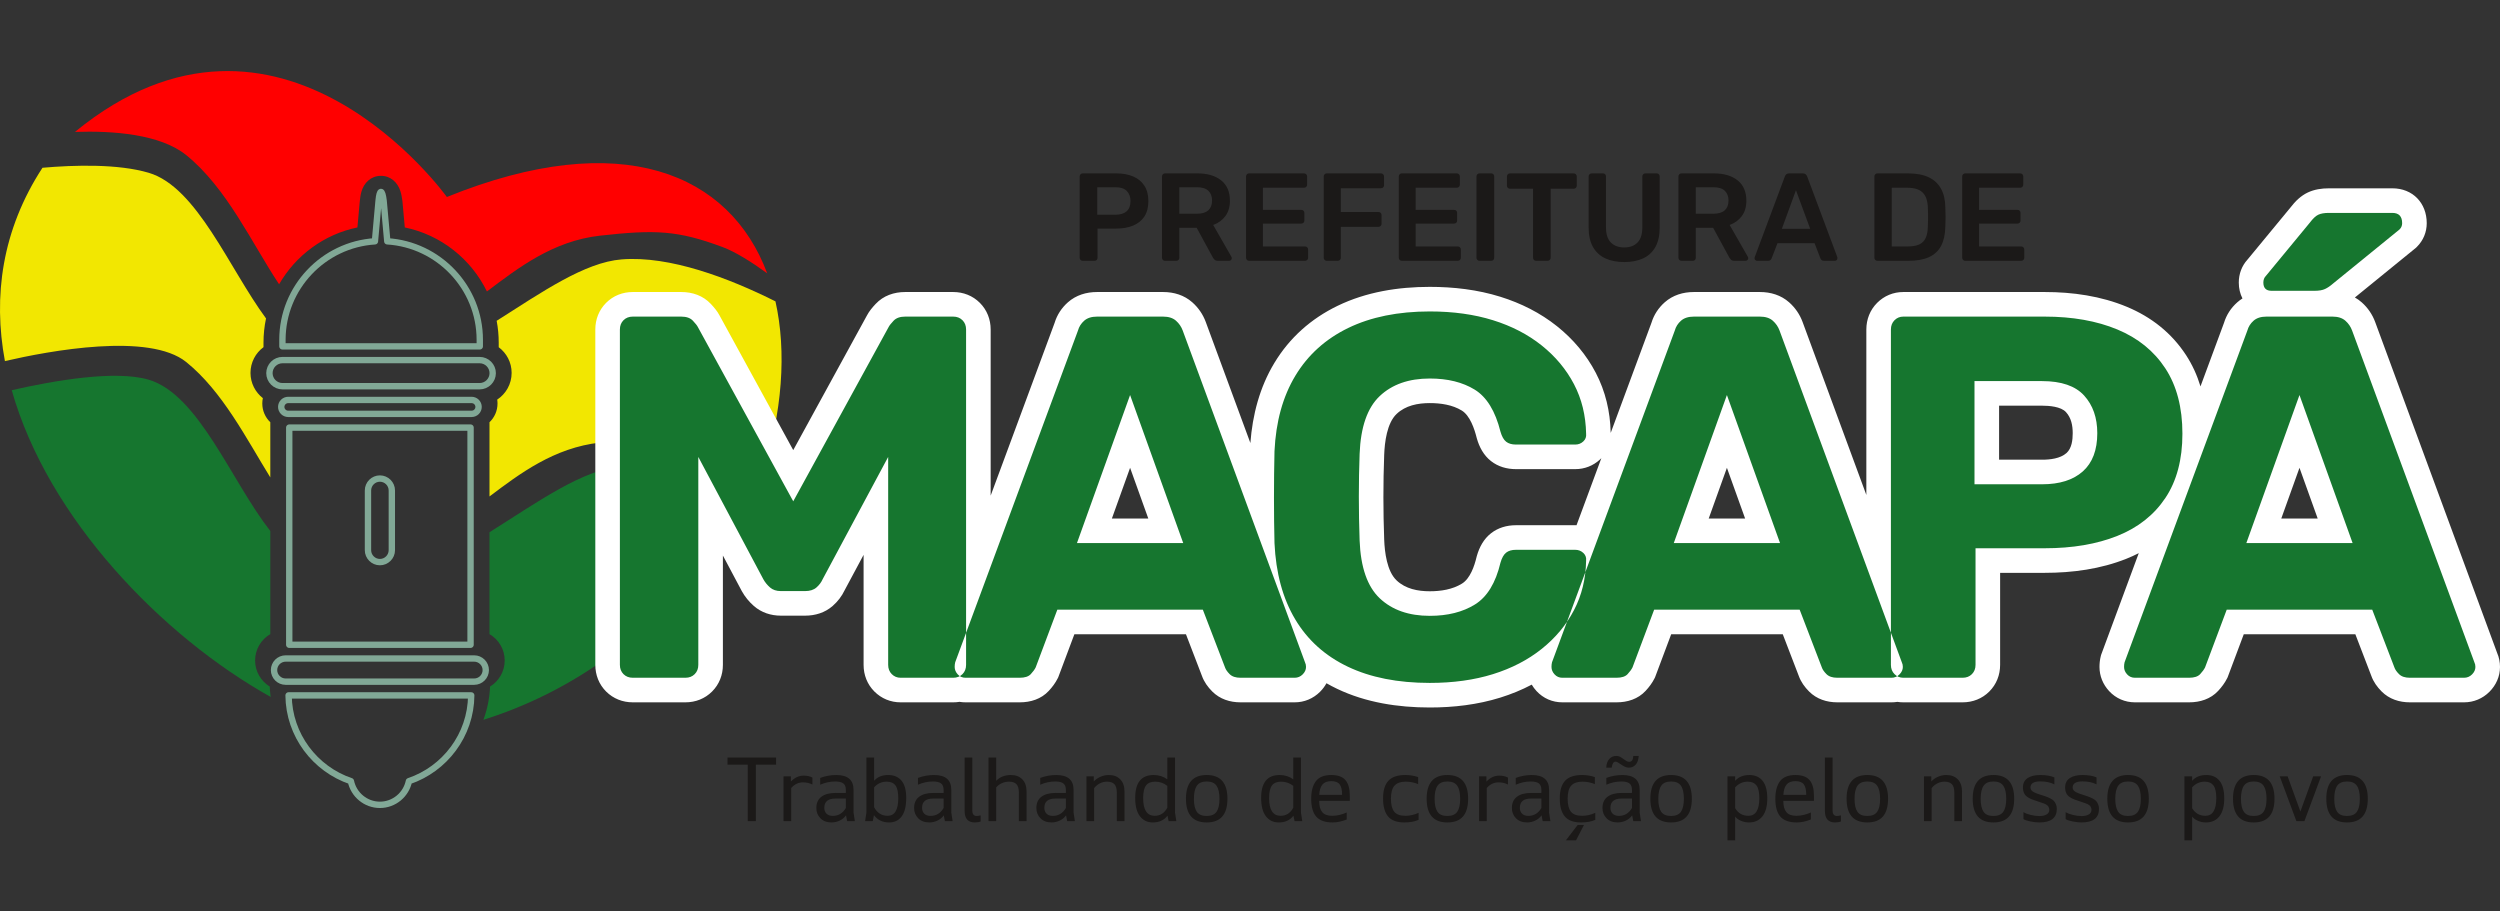 <?xml version="1.0" standalone="no"?><!-- Generator: Gravit.io --><svg xmlns="http://www.w3.org/2000/svg" xmlns:xlink="http://www.w3.org/1999/xlink" style="isolation:isolate" viewBox="0 0 458 166.963" width="458" height="166.963"><rect x="0" y="0" width="458" height="166.963" fill="#333333" stroke="none"/><defs><clipPath id="_clipPath_ZLDjQYw5LhuEDh6ciCzGyV7ka4ZY3hJA"><rect width="458" height="166.963"/></clipPath></defs><g clip-path="url(#_clipPath_ZLDjQYw5LhuEDh6ciCzGyV7ka4ZY3hJA)"><g id="Layer1002"><g id="Layer1003"><path d=" M 2.148 71.485 C 8.779 94.961 29.676 116.562 49.589 127.678 L 49.585 127.649 L 49.562 127.472 L 49.558 127.443 L 49.547 127.354 L 49.543 127.325 L 49.539 127.295 L 49.536 127.266 L 49.522 127.147 L 49.519 127.118 L 49.5 126.94 L 49.497 126.91 L 49.489 126.821 L 49.486 126.791 L 49.483 126.761 L 49.463 126.531 L 49.457 126.463 C 49.45 126.364 49.443 126.264 49.437 126.165 L 49.435 126.137 L 49.435 126.135 L 49.433 126.105 C 49.426 125.995 49.421 125.885 49.416 125.775 C 47.809 124.791 46.734 123.02 46.734 121.003 C 46.734 118.942 47.856 117.138 49.521 116.168 L 49.521 97.28 C 42.389 88.195 36.426 72.28 27.251 69.566 C 21.152 67.762 9.936 69.705 2.147 71.485 L 2.148 71.485 Z  M 88.557 131.87 C 102.909 127.374 122.463 116.619 137.473 90.95 C 129.852 87.567 121.204 84.85 113.879 85.431 C 106.74 85.997 98.416 92.031 89.675 97.506 L 89.675 116.168 C 91.34 117.138 92.461 118.942 92.461 121.003 C 92.461 123.02 91.386 124.791 89.78 125.775 C 89.775 125.889 89.769 126.004 89.762 126.118 L 89.76 126.148 C 89.754 126.263 89.746 126.378 89.737 126.492 L 89.736 126.504 C 89.726 126.62 89.716 126.736 89.705 126.851 L 89.705 126.857 L 89.705 126.861 C 89.694 126.973 89.682 127.084 89.669 127.196 L 89.665 127.228 C 89.653 127.335 89.64 127.442 89.626 127.549 L 89.617 127.611 L 89.579 127.879 L 89.564 127.98 L 89.522 128.24 L 89.509 128.316 C 89.494 128.406 89.477 128.497 89.461 128.588 L 89.442 128.686 L 89.395 128.923 L 89.372 129.035 L 89.323 129.264 L 89.297 129.378 L 89.246 129.595 L 89.213 129.732 L 89.158 129.95 L 89.114 130.117 L 89.112 130.123 L 89.087 130.217 L 89.08 130.241 L 89.008 130.496 L 88.981 130.589 L 88.98 130.594 L 88.926 130.774 L 88.898 130.866 L 88.869 130.958 L 88.81 131.142 L 88.78 131.234 C 88.75 131.324 88.72 131.413 88.689 131.502 L 88.687 131.508 L 88.655 131.599 C 88.623 131.69 88.59 131.78 88.557 131.87 L 88.557 131.87 Z " fill-rule="evenodd" fill="rgb(22,118,47)"/><path d=" M 7.782 30.735 C 0.355 42.127 -1.298 54.29 0.901 66.149 C 9.124 64.249 27.37 60.863 34.131 66.336 C 40.769 71.709 45.117 80.327 49.521 87.465 L 49.521 77.357 C 48.616 76.492 48.052 75.275 48.052 73.927 C 48.052 73.588 48.088 73.257 48.156 72.938 C 46.778 71.864 45.89 70.189 45.89 68.313 C 45.89 66.383 46.828 64.668 48.272 63.599 L 48.272 62.771 C 48.272 61.254 48.433 59.771 48.736 58.337 C 41.946 49.128 36.088 34.271 27.251 31.657 C 21.625 29.993 13.657 30.221 7.782 30.735 L 7.782 30.735 Z  M 89.675 90.948 C 95.204 86.784 101.496 82.018 109.948 81.079 C 120.057 79.955 124.129 80.095 132.412 83.184 C 134.432 83.937 136.927 85.434 139.545 87.265 C 139.57 87.219 139.595 87.175 139.62 87.129 C 143.348 75.521 144.134 64.46 142.063 55.208 C 133.498 50.927 122.724 46.821 113.879 47.522 C 107.098 48.061 99.249 53.531 90.988 58.77 C 91.235 60.069 91.365 61.406 91.365 62.771 L 91.365 63.611 C 92.8 64.681 93.731 66.39 93.731 68.313 C 93.731 70.355 92.68 72.157 91.09 73.207 C 91.126 73.442 91.145 73.683 91.145 73.927 C 91.145 75.275 90.58 76.492 89.675 77.357 L 89.675 90.948 Z " fill-rule="evenodd" fill="rgb(242,231,1)"/><path d=" M 81.865 36.09 C 81.865 36.09 51.301 -6.605 13.732 24.166 C 20.693 23.93 29.356 24.562 34.131 28.428 C 41.574 34.453 46.138 44.556 51.131 52.08 C 54.154 46.825 59.334 42.933 65.48 41.667 L 65.905 36.949 C 65.959 36.346 66.043 35.722 66.207 35.137 C 66.668 33.504 67.924 32.245 69.729 32.214 C 71.539 32.182 72.838 33.401 73.355 35.021 C 73.54 35.603 73.644 36.226 73.72 36.83 C 73.725 36.872 73.729 36.907 73.733 36.949 L 74.158 41.667 C 80.806 43.036 86.322 47.478 89.203 53.394 C 94.846 49.151 101.255 44.136 109.948 43.17 C 120.057 42.047 124.129 42.187 132.412 45.276 C 134.688 46.125 137.569 47.918 140.549 50.07 C 133.765 31.874 113.956 23.081 81.865 36.09 L 81.865 36.09 Z " fill-rule="evenodd" fill="rgb(255,0,0)"/></g><g id="Layer1004"><path d=" M 52.795 73.271 L 86.402 73.271 C 87.103 73.271 87.676 73.844 87.676 74.545 L 87.676 74.545 C 87.676 75.246 87.103 75.819 86.402 75.819 L 52.795 75.819 C 52.094 75.819 51.521 75.246 51.521 74.545 L 51.521 74.545 C 51.521 73.844 52.094 73.271 52.795 73.271 Z " fill="none" vector-effect="non-scaling-stroke" stroke-width="1.165" stroke="rgb(129,168,150)" stroke-linejoin="round" stroke-linecap="round" stroke-miterlimit="4"/><path d=" M 52.326 120.636 L 86.871 120.636 C 88.038 120.636 88.993 121.591 88.993 122.758 L 88.993 122.758 C 88.993 123.926 88.038 124.88 86.871 124.88 L 52.326 124.88 C 51.159 124.88 50.204 123.926 50.204 122.758 L 50.204 122.758 C 50.204 121.591 51.159 120.636 52.326 120.636 L 52.326 120.636 Z " fill="none" vector-effect="non-scaling-stroke" stroke-width="1.165" stroke="rgb(129,168,150)" stroke-linejoin="round" stroke-linecap="round" stroke-miterlimit="4"/><path d=" M 52.99 78.336 L 86.206 78.336 L 86.206 118.119 L 52.99 118.119 L 52.99 78.336 Z  M 69.598 87.67 L 69.598 87.67 C 70.8 87.67 71.784 88.654 71.784 89.856 L 71.784 100.794 C 71.784 101.996 70.8 102.979 69.598 102.979 L 69.598 102.979 C 68.396 102.979 67.413 101.996 67.413 100.794 L 67.413 89.856 C 67.413 88.654 68.396 87.67 69.598 87.67 Z " fill="none" vector-effect="non-scaling-stroke" stroke-width="1.165" stroke="rgb(129,168,150)" stroke-linejoin="round" stroke-linecap="round" stroke-miterlimit="4"/><path d=" M 87.896 63.451 L 87.896 62.25 C 87.896 52.688 80.372 44.799 70.951 44.209 L 70.278 36.74 C 70.016 34.64 69.558 34.631 69.36 36.74 L 68.687 44.209 C 59.266 44.799 51.741 52.688 51.741 62.25 L 51.741 63.451 L 87.896 63.451 Z " fill="none" vector-effect="non-scaling-stroke" stroke-width="1.165" stroke="rgb(129,168,150)" stroke-linejoin="round" stroke-linecap="round" stroke-miterlimit="4"/><path d=" M 64.283 143.109 C 64.791 145.576 66.988 147.446 69.598 147.446 C 72.209 147.446 74.405 145.576 74.914 143.109 C 81.486 140.889 86.265 134.677 86.328 127.397 L 52.869 127.397 C 52.932 134.677 57.711 140.889 64.283 143.109 L 64.283 143.109 Z " fill="none" vector-effect="non-scaling-stroke" stroke-width="1.165" stroke="rgb(129,168,150)" stroke-linejoin="round" stroke-linecap="round" stroke-miterlimit="4"/><path d=" M 51.751 65.968 L 87.87 65.968 C 89.186 65.968 90.263 67.045 90.263 68.361 L 90.263 68.361 C 90.263 69.677 89.186 70.754 87.87 70.754 L 51.751 70.754 C 50.435 70.754 49.359 69.677 49.359 68.361 L 49.359 68.361 C 49.359 67.045 50.435 65.968 51.751 65.968 Z " fill="none" vector-effect="non-scaling-stroke" stroke-width="1.165" stroke="rgb(129,168,150)" stroke-linejoin="round" stroke-linecap="round" stroke-miterlimit="4"/></g><path d=" M 410.819 54.675 C 410.385 53.828 410.146 52.842 410.146 51.764 C 410.146 50.19 410.689 48.71 411.743 47.555 L 419.622 38.007 C 420.482 36.878 421.51 35.861 422.812 35.253 C 424.015 34.692 425.335 34.5 426.653 34.5 L 438.279 34.5 C 442.013 34.5 444.578 37.19 444.578 40.894 C 444.578 42.532 443.945 44.055 442.787 45.213 L 442.624 45.376 L 431.416 54.499 C 431.857 54.747 432.278 55.043 432.671 55.393 C 433.783 56.382 434.618 57.601 435.132 58.996 L 457.474 119.612 C 457.827 120.422 458 121.293 458 122.18 C 458 123.919 457.292 125.509 456.066 126.735 C 454.816 127.984 453.185 128.668 451.417 128.668 L 441.493 128.668 C 439.56 128.668 437.714 128.078 436.324 126.688 C 435.502 125.866 434.82 124.922 434.428 123.823 L 431.498 116.192 L 411.06 116.192 L 408.102 124.077 L 407.996 124.29 C 407.577 125.128 407.007 125.882 406.371 126.567 C 404.973 128.073 403.045 128.668 401.039 128.668 L 391.115 128.668 C 389.296 128.668 387.622 127.942 386.388 126.605 C 385.26 125.384 384.626 123.844 384.626 122.18 C 384.626 121.526 384.696 120.873 384.855 120.238 L 384.915 119.998 L 391.822 101.337 C 391.099 101.708 390.352 102.046 389.583 102.354 C 384.835 104.253 379.674 104.944 374.584 104.944 L 366.422 104.944 L 366.422 121.802 C 366.422 123.653 365.753 125.376 364.44 126.688 C 363.129 127.999 361.406 128.668 359.555 128.668 L 348.686 128.668 C 348.317 128.668 347.951 128.639 347.592 128.582 C 347.241 128.639 346.883 128.668 346.522 128.668 L 336.598 128.668 C 334.664 128.668 332.819 128.078 331.429 126.688 C 330.607 125.866 329.925 124.922 329.533 123.823 L 326.602 116.192 L 306.164 116.192 L 303.207 124.077 L 303.101 124.29 C 302.682 125.128 302.112 125.882 301.476 126.567 C 300.078 128.073 298.15 128.668 296.144 128.668 L 286.219 128.668 C 284.4 128.668 282.727 127.942 281.492 126.605 C 281.154 126.239 280.86 125.844 280.615 125.425 C 278.782 126.394 276.853 127.18 274.857 127.802 C 270.686 129.103 266.298 129.613 261.938 129.613 C 256.131 129.613 250.247 128.716 244.97 126.197 C 244.298 125.876 243.644 125.533 243.008 125.169 C 242.701 125.737 242.305 126.263 241.833 126.735 C 240.583 127.984 238.952 128.668 237.184 128.668 L 227.26 128.668 C 225.327 128.668 223.481 128.078 222.091 126.688 C 221.269 125.866 220.587 124.922 220.195 123.823 L 217.265 116.192 L 196.827 116.192 L 193.87 124.077 L 193.763 124.29 C 193.344 125.128 192.775 125.882 192.138 126.567 C 190.741 128.073 188.812 128.668 186.806 128.668 L 176.882 128.668 C 176.511 128.668 176.145 128.638 175.785 128.577 C 175.403 128.638 175.015 128.668 174.623 128.668 L 164.982 128.668 C 163.162 128.668 161.479 127.976 160.192 126.688 C 158.88 125.376 158.21 123.653 158.21 121.802 L 158.21 101.65 L 154.744 108.12 C 154.219 109.231 153.468 110.202 152.542 111.013 C 151.128 112.25 149.353 112.789 147.496 112.789 L 143.054 112.789 C 141.225 112.789 139.489 112.226 138.103 111.013 C 137.218 110.238 136.475 109.327 135.903 108.299 L 135.864 108.226 L 132.435 101.775 L 132.435 121.802 C 132.435 123.653 131.765 125.376 130.453 126.688 C 129.142 127.999 127.419 128.668 125.568 128.668 L 115.927 128.668 C 114.077 128.668 112.354 127.999 111.042 126.688 C 109.73 125.376 109.061 123.653 109.061 121.802 L 109.061 60.365 C 109.061 58.514 109.73 56.791 111.041 55.479 C 112.353 54.167 114.076 53.498 115.927 53.498 L 124.812 53.498 C 126.861 53.498 128.801 54.16 130.224 55.678 C 130.819 56.313 131.405 57.001 131.812 57.775 L 145.322 82.459 L 158.833 57.775 C 159.24 57.001 159.826 56.313 160.421 55.678 C 161.844 54.16 163.784 53.498 165.833 53.498 L 174.623 53.498 C 176.474 53.498 178.197 54.167 179.509 55.479 C 180.821 56.791 181.49 58.514 181.49 60.365 L 181.49 90.799 L 193.208 59.141 C 193.651 57.681 194.484 56.41 195.629 55.392 C 197.123 54.064 199.01 53.498 200.984 53.498 L 213.082 53.498 C 215.055 53.498 216.944 54.064 218.438 55.393 C 219.55 56.382 220.385 57.601 220.899 58.996 L 229.069 81.16 C 229.46 76.002 230.764 70.966 233.46 66.498 C 236.252 61.87 240.177 58.386 245.039 56.029 C 250.294 53.481 256.138 52.553 261.938 52.553 C 266.298 52.553 270.686 53.063 274.858 54.364 C 278.632 55.541 282.168 57.303 285.262 59.778 C 288.195 62.125 290.604 64.966 292.346 68.296 C 294.127 71.699 294.984 75.391 295.076 79.217 C 295.078 79.246 295.08 79.275 295.082 79.304 L 302.545 59.141 C 302.989 57.681 303.821 56.41 304.966 55.392 C 306.46 54.064 308.348 53.498 310.321 53.498 L 322.42 53.498 C 324.393 53.498 326.282 54.064 327.775 55.393 C 328.887 56.382 329.723 57.601 330.237 58.996 L 341.914 90.675 L 341.914 60.365 C 341.914 58.514 342.583 56.791 343.894 55.479 C 345.182 54.191 346.864 53.498 348.686 53.498 L 374.584 53.498 C 379.708 53.498 384.889 54.227 389.643 56.208 C 394.11 58.069 397.819 60.979 400.471 65.037 C 401.651 66.844 402.519 68.777 403.129 70.788 L 407.44 59.141 C 407.884 57.681 408.716 56.41 409.862 55.392 C 410.165 55.122 410.485 54.884 410.819 54.675 L 410.819 54.675 Z  M 293.368 83.934 C 293.286 84.02 293.2 84.103 293.112 84.184 C 291.867 85.334 290.286 85.946 288.592 85.946 L 277.723 85.946 C 276.063 85.946 274.464 85.5 273.145 84.464 C 271.807 83.413 271.017 81.926 270.557 80.317 L 270.536 80.245 L 270.518 80.172 C 270.121 78.583 269.301 76.133 267.804 75.214 C 266.077 74.153 263.931 73.847 261.938 73.847 C 259.738 73.847 257.508 74.277 255.862 75.832 C 254.084 77.511 253.669 81.029 253.584 83.312 C 253.39 88.492 253.394 93.678 253.584 98.858 C 253.668 101.144 254.083 104.654 255.862 106.335 C 257.508 107.889 259.738 108.319 261.938 108.319 C 263.959 108.319 266.091 107.996 267.836 106.915 C 269.349 105.977 270.12 103.67 270.505 102.047 L 270.529 101.948 L 270.557 101.85 C 271.017 100.24 271.807 98.753 273.145 97.703 C 274.464 96.666 276.063 96.22 277.723 96.22 L 288.592 96.22 C 288.668 96.22 288.744 96.221 288.819 96.224 L 293.368 83.934 Z  M 203.698 94.992 L 210.368 94.992 L 207.033 85.701 L 203.698 94.992 Z  M 313.036 94.992 L 319.705 94.992 L 316.371 85.701 L 313.036 94.992 Z  M 366.233 84.217 L 374.111 84.217 C 375.564 84.217 377.441 84.014 378.579 82.998 C 379.552 82.129 379.721 80.585 379.721 79.363 C 379.721 77.956 379.457 76.562 378.485 75.496 C 377.552 74.472 375.376 74.32 374.111 74.32 L 366.233 74.32 L 366.233 84.217 Z  M 417.931 94.992 L 424.6 94.992 L 421.266 85.701 L 417.931 94.992 Z " fill-rule="evenodd" fill="rgb(255,255,255)"/><path d=" M 115.927 124.165 C 115.234 124.165 114.667 123.944 114.226 123.503 C 113.785 123.062 113.564 122.495 113.564 121.802 L 113.564 60.365 C 113.564 59.672 113.785 59.105 114.226 58.664 C 114.667 58.223 115.234 58.002 115.927 58.002 L 124.812 58.002 C 125.757 58.002 126.466 58.254 126.938 58.758 C 127.411 59.262 127.71 59.64 127.836 59.893 L 145.322 91.84 L 162.808 59.893 C 162.934 59.64 163.233 59.262 163.706 58.758 C 164.178 58.254 164.887 58.002 165.833 58.002 L 174.623 58.002 C 175.316 58.002 175.883 58.223 176.324 58.664 C 176.765 59.105 176.986 59.672 176.986 60.365 L 176.986 121.802 C 176.986 122.495 176.765 123.062 176.324 123.503 C 175.883 123.944 175.316 124.165 174.623 124.165 L 164.982 124.165 C 164.352 124.165 163.816 123.944 163.375 123.503 C 162.934 123.062 162.713 122.495 162.713 121.802 L 162.713 83.711 L 150.71 106.112 C 150.458 106.679 150.08 107.183 149.575 107.624 C 149.071 108.065 148.378 108.286 147.496 108.286 L 143.054 108.286 C 142.235 108.286 141.573 108.065 141.069 107.624 C 140.565 107.183 140.155 106.679 139.84 106.112 L 127.931 83.711 L 127.931 121.802 C 127.931 122.495 127.71 123.062 127.269 123.503 C 126.828 123.944 126.261 124.165 125.568 124.165 L 115.927 124.165 Z  M 176.881 124.165 C 176.314 124.165 175.841 123.96 175.463 123.55 C 175.085 123.141 174.896 122.684 174.896 122.18 C 174.896 121.865 174.928 121.581 174.991 121.329 L 197.486 60.554 C 197.675 59.861 198.053 59.262 198.62 58.758 C 199.187 58.254 199.975 58.002 200.983 58.002 L 213.081 58.002 C 214.09 58.002 214.877 58.254 215.444 58.758 C 216.011 59.262 216.421 59.861 216.673 60.554 L 239.074 121.329 C 239.2 121.581 239.263 121.865 239.263 122.18 C 239.263 122.684 239.058 123.141 238.649 123.55 C 238.239 123.96 237.751 124.165 237.183 124.165 L 227.259 124.165 C 226.377 124.165 225.715 123.944 225.274 123.503 C 224.833 123.062 224.55 122.652 224.424 122.274 L 220.359 111.688 L 193.705 111.688 L 189.735 122.274 C 189.547 122.652 189.247 123.062 188.837 123.503 C 188.428 123.944 187.75 124.165 186.805 124.165 L 176.881 124.165 Z  M 197.297 99.495 L 216.767 99.495 L 207.032 72.369 L 197.297 99.495 Z  M 261.937 125.11 C 256.077 125.11 251.067 124.117 246.909 122.132 C 242.75 120.148 239.536 117.249 237.268 113.437 C 234.999 109.624 233.739 104.978 233.487 99.495 C 233.424 96.912 233.392 94.139 233.392 91.178 C 233.392 88.216 233.424 85.381 233.487 82.671 C 233.739 77.252 235.015 72.637 237.315 68.824 C 239.615 65.012 242.844 62.098 247.003 60.081 C 251.162 58.065 256.14 57.057 261.937 57.057 C 266.222 57.057 270.081 57.592 273.515 58.664 C 276.95 59.735 279.927 61.279 282.447 63.295 C 284.968 65.311 286.937 67.674 288.355 70.384 C 289.773 73.094 290.513 76.118 290.576 79.458 C 290.639 80.025 290.466 80.497 290.056 80.875 C 289.646 81.253 289.158 81.443 288.591 81.443 L 277.721 81.443 C 276.965 81.443 276.367 81.269 275.926 80.923 C 275.485 80.576 275.138 79.962 274.886 79.08 C 273.941 75.299 272.365 72.731 270.16 71.376 C 267.955 70.022 265.214 69.344 261.937 69.344 C 258.093 69.344 255.037 70.415 252.769 72.558 C 250.5 74.7 249.272 78.229 249.082 83.144 C 248.894 88.311 248.894 93.604 249.082 99.023 C 249.272 103.938 250.5 107.467 252.769 109.609 C 255.037 111.751 258.093 112.822 261.937 112.822 C 265.214 112.822 267.97 112.129 270.207 110.743 C 272.444 109.357 274.004 106.805 274.886 103.087 C 275.138 102.205 275.485 101.591 275.926 101.244 C 276.367 100.897 276.965 100.724 277.721 100.724 L 288.591 100.724 C 289.158 100.724 289.646 100.913 290.056 101.291 C 290.466 101.669 290.639 102.142 290.576 102.709 C 290.513 106.049 289.773 109.073 288.355 111.783 C 286.937 114.492 284.968 116.855 282.447 118.872 C 279.927 120.888 276.95 122.432 273.515 123.503 C 270.081 124.574 266.222 125.11 261.937 125.11 L 261.937 125.11 Z  M 286.218 124.165 C 285.651 124.165 285.178 123.96 284.8 123.55 C 284.422 123.141 284.233 122.684 284.233 122.18 C 284.233 121.865 284.265 121.581 284.328 121.329 L 306.823 60.554 C 307.012 59.861 307.39 59.262 307.957 58.758 C 308.524 58.254 309.312 58.002 310.32 58.002 L 322.418 58.002 C 323.426 58.002 324.214 58.254 324.781 58.758 C 325.348 59.262 325.758 59.861 326.01 60.554 L 348.411 121.329 C 348.537 121.581 348.6 121.865 348.6 122.18 C 348.6 122.684 348.395 123.141 347.985 123.55 C 347.576 123.96 347.087 124.165 346.52 124.165 L 336.596 124.165 C 335.714 124.165 335.052 123.944 334.611 123.503 C 334.17 123.062 333.886 122.652 333.76 122.274 L 329.696 111.688 L 303.042 111.688 L 299.072 122.274 C 298.883 122.652 298.584 123.062 298.174 123.503 C 297.765 123.944 297.087 124.165 296.142 124.165 L 286.218 124.165 Z  M 306.634 99.495 L 326.104 99.495 L 316.369 72.369 L 306.634 99.495 Z  M 348.684 124.165 C 348.054 124.165 347.518 123.944 347.077 123.503 C 346.636 123.062 346.415 122.495 346.415 121.802 L 346.415 60.365 C 346.415 59.672 346.636 59.105 347.077 58.664 C 347.518 58.223 348.054 58.002 348.684 58.002 L 374.582 58.002 C 379.686 58.002 384.128 58.79 387.909 60.365 C 391.69 61.94 394.62 64.319 396.699 67.501 C 398.778 70.683 399.818 74.669 399.818 79.458 C 399.818 84.183 398.778 88.106 396.699 91.225 C 394.62 94.344 391.69 96.66 387.909 98.172 C 384.128 99.685 379.686 100.441 374.582 100.441 L 361.917 100.441 L 361.917 121.802 C 361.917 122.495 361.696 123.062 361.255 123.503 C 360.814 123.944 360.247 124.165 359.554 124.165 L 348.684 124.165 Z  M 361.727 88.72 L 374.109 88.72 C 377.323 88.72 379.812 87.933 381.576 86.358 C 383.34 84.782 384.223 82.451 384.223 79.363 C 384.223 76.528 383.419 74.228 381.812 72.463 C 380.206 70.699 377.638 69.817 374.109 69.817 L 361.727 69.817 L 361.727 88.72 Z  M 391.112 124.165 C 390.545 124.165 390.073 123.96 389.695 123.55 C 389.316 123.141 389.128 122.684 389.128 122.18 C 389.128 121.865 389.159 121.581 389.222 121.329 L 411.717 60.554 C 411.906 59.861 412.284 59.262 412.851 58.758 C 413.419 58.254 414.206 58.002 415.214 58.002 L 427.313 58.002 C 428.321 58.002 429.109 58.254 429.676 58.758 C 430.243 59.262 430.652 59.861 430.904 60.554 L 453.305 121.329 C 453.431 121.581 453.494 121.865 453.494 122.18 C 453.494 122.684 453.289 123.141 452.88 123.55 C 452.47 123.96 451.982 124.165 451.415 124.165 L 441.49 124.165 C 440.608 124.165 439.947 123.944 439.506 123.503 C 439.064 123.062 438.781 122.652 438.655 122.274 L 434.591 111.688 L 407.936 111.688 L 403.967 122.274 C 403.778 122.652 403.478 123.062 403.069 123.503 C 402.659 123.944 401.982 124.165 401.037 124.165 L 391.112 124.165 Z  M 411.528 99.495 L 430.999 99.495 L 421.264 72.369 L 411.528 99.495 Z  M 416.16 53.276 C 415.151 53.276 414.647 52.772 414.647 51.764 C 414.647 51.26 414.805 50.85 415.12 50.535 L 423.154 40.8 C 423.721 40.044 424.241 39.555 424.713 39.335 C 425.186 39.114 425.832 39.004 426.651 39.004 L 438.277 39.004 C 439.474 39.004 440.073 39.634 440.073 40.894 C 440.073 41.335 439.915 41.714 439.6 42.029 L 427.407 51.953 C 426.903 52.394 426.415 52.725 425.942 52.945 C 425.47 53.166 424.824 53.276 424.005 53.276 L 416.16 53.276 Z " fill-rule="evenodd" fill="rgb(22,118,47)"/><path d=" M 138.474 150.433 L 136.983 150.433 L 136.983 140.091 L 133.279 140.091 L 133.279 138.776 L 142.178 138.776 L 142.178 140.091 L 138.474 140.091 L 138.474 150.433 Z  M 144.952 150.433 L 143.541 150.433 L 143.541 142.223 L 144.888 142.223 L 144.888 143.185 C 145.572 142.458 146.358 142.095 147.245 142.095 C 147.854 142.095 148.384 142.212 148.832 142.448 L 148.832 143.73 C 148.32 143.463 147.748 143.329 147.117 143.329 C 146.283 143.329 145.562 143.672 144.952 144.356 L 144.952 150.433 Z  M 156.609 150.433 L 155.198 150.433 L 154.99 149.374 C 154.68 149.802 154.284 150.125 153.803 150.345 C 153.322 150.564 152.836 150.673 152.344 150.673 C 151.489 150.673 150.81 150.419 150.308 149.912 C 149.805 149.404 149.554 148.776 149.554 148.027 C 149.554 147.119 149.861 146.432 150.476 145.967 C 151.091 145.502 151.943 145.27 153.033 145.27 L 154.958 145.27 L 154.958 144.708 C 154.958 144.153 154.803 143.757 154.493 143.522 C 154.183 143.287 153.691 143.169 153.018 143.169 C 152.066 143.169 151.147 143.367 150.26 143.762 L 150.26 142.512 C 151.222 142.159 152.205 141.982 153.21 141.982 C 155.316 141.982 156.369 142.891 156.369 144.708 L 156.369 148.861 L 156.609 150.433 Z  M 154.958 148.027 L 154.958 146.296 L 153.033 146.296 C 151.687 146.296 151.013 146.862 151.013 147.996 C 151.013 148.444 151.15 148.802 151.422 149.07 C 151.695 149.337 152.077 149.471 152.569 149.471 C 153.595 149.471 154.391 148.989 154.958 148.027 Z  M 159.896 150.433 L 158.485 150.433 L 158.726 148.861 L 158.726 138.776 L 160.137 138.776 L 160.137 143.041 C 160.746 142.335 161.606 141.982 162.718 141.982 C 163.766 141.982 164.578 142.327 165.155 143.017 C 165.733 143.706 166.021 144.756 166.021 146.168 C 166.021 147.675 165.746 148.802 165.195 149.551 C 164.645 150.299 163.878 150.673 162.894 150.673 C 161.708 150.673 160.778 150.229 160.104 149.342 L 159.896 150.433 Z  M 160.137 144.243 L 160.137 147.883 C 160.703 148.931 161.526 149.455 162.606 149.455 C 163.91 149.455 164.562 148.375 164.562 146.216 C 164.562 145.125 164.391 144.35 164.049 143.891 C 163.707 143.431 163.173 143.201 162.446 143.201 C 161.516 143.201 160.746 143.549 160.137 144.243 Z  M 174.519 150.433 L 173.109 150.433 L 172.9 149.374 C 172.59 149.802 172.195 150.125 171.713 150.345 C 171.232 150.564 170.746 150.673 170.254 150.673 C 169.399 150.673 168.721 150.419 168.218 149.912 C 167.716 149.404 167.464 148.776 167.464 148.027 C 167.464 147.119 167.772 146.432 168.386 145.967 C 169.001 145.502 169.854 145.27 170.944 145.27 L 172.868 145.27 L 172.868 144.708 C 172.868 144.153 172.713 143.757 172.403 143.522 C 172.093 143.287 171.601 143.169 170.928 143.169 C 169.977 143.169 169.057 143.367 168.17 143.762 L 168.17 142.512 C 169.132 142.159 170.115 141.982 171.12 141.982 C 173.226 141.982 174.279 142.891 174.279 144.708 L 174.279 148.861 L 174.519 150.433 Z  M 172.868 148.027 L 172.868 146.296 L 170.944 146.296 C 169.597 146.296 168.923 146.862 168.923 147.996 C 168.923 148.444 169.06 148.802 169.332 149.07 C 169.605 149.337 169.987 149.471 170.479 149.471 C 171.505 149.471 172.301 148.989 172.868 148.027 L 172.868 148.027 Z  M 179.65 149.374 L 179.65 150.497 C 179.362 150.614 179.004 150.673 178.576 150.673 C 177.336 150.673 176.716 149.962 176.716 148.541 L 176.716 138.776 L 178.127 138.776 L 178.127 148.46 C 178.127 149.145 178.389 149.486 178.913 149.486 C 179.127 149.486 179.373 149.449 179.65 149.374 Z  M 188.068 150.433 L 186.657 150.433 L 186.657 145.237 C 186.657 144.5 186.51 143.976 186.216 143.666 C 185.923 143.356 185.476 143.201 184.878 143.201 C 183.926 143.201 183.135 143.549 182.504 144.243 L 182.504 150.433 L 181.093 150.433 L 181.093 138.776 L 182.504 138.776 L 182.504 143.041 C 183.178 142.335 184.081 141.982 185.214 141.982 C 186.08 141.982 186.772 142.247 187.291 142.776 C 187.809 143.305 188.068 144.062 188.068 145.045 L 188.068 150.433 Z  M 196.919 150.433 L 195.508 150.433 L 195.3 149.374 C 194.99 149.802 194.594 150.125 194.113 150.345 C 193.632 150.564 193.146 150.673 192.654 150.673 C 191.799 150.673 191.12 150.419 190.618 149.912 C 190.115 149.404 189.864 148.776 189.864 148.027 C 189.864 147.119 190.171 146.432 190.786 145.967 C 191.401 145.502 192.253 145.27 193.344 145.27 L 195.268 145.27 L 195.268 144.708 C 195.268 144.153 195.113 143.757 194.803 143.522 C 194.493 143.287 194.001 143.169 193.328 143.169 C 192.376 143.169 191.457 143.367 190.57 143.762 L 190.57 142.512 C 191.532 142.159 192.515 141.982 193.52 141.982 C 195.626 141.982 196.679 142.891 196.679 144.708 L 196.679 148.861 L 196.919 150.433 Z  M 195.268 148.027 L 195.268 146.296 L 193.344 146.296 C 191.997 146.296 191.323 146.862 191.323 147.996 C 191.323 148.444 191.46 148.802 191.732 149.07 C 192.005 149.337 192.387 149.471 192.879 149.471 C 193.905 149.471 194.701 148.989 195.268 148.027 L 195.268 148.027 Z  M 206.011 150.433 L 204.6 150.433 L 204.6 145.237 C 204.6 144.5 204.453 143.976 204.158 143.666 C 203.865 143.356 203.418 143.201 202.82 143.201 C 201.89 143.201 201.099 143.591 200.447 144.372 L 200.447 150.433 L 199.036 150.433 L 199.036 142.223 L 200.383 142.223 L 200.383 143.169 C 200.682 142.827 201.077 142.544 201.569 142.319 C 202.061 142.095 202.59 141.982 203.156 141.982 C 204.022 141.982 204.714 142.247 205.233 142.776 C 205.751 143.305 206.011 144.062 206.011 145.045 L 206.011 150.433 Z  M 215.503 150.433 L 214.092 150.433 L 213.883 149.438 C 213.253 150.262 212.355 150.673 211.19 150.673 C 210.206 150.673 209.423 150.296 208.841 149.543 C 208.258 148.789 207.967 147.664 207.967 146.168 C 207.967 143.378 209.095 141.982 211.35 141.982 C 212.291 141.982 213.124 142.244 213.851 142.768 L 213.851 138.776 L 215.262 138.776 L 215.262 148.861 L 215.503 150.433 Z  M 213.851 147.979 L 213.851 143.971 C 213.199 143.458 212.456 143.201 211.622 143.201 C 210.864 143.201 210.308 143.431 209.955 143.891 C 209.602 144.35 209.426 145.125 209.426 146.216 C 209.426 148.375 210.131 149.455 211.542 149.455 C 212.547 149.455 213.317 148.963 213.851 147.979 Z  M 217.267 146.328 C 217.267 143.431 218.534 141.982 221.067 141.982 C 223.6 141.982 224.867 143.431 224.867 146.328 C 224.867 149.225 223.6 150.673 221.067 150.673 C 218.534 150.673 217.267 149.225 217.267 146.328 Z  M 221.051 149.486 C 221.906 149.486 222.513 149.23 222.871 148.717 C 223.229 148.204 223.408 147.413 223.408 146.344 C 223.408 145.264 223.229 144.465 222.871 143.947 C 222.513 143.428 221.911 143.169 221.067 143.169 C 220.222 143.169 219.621 143.428 219.263 143.947 C 218.905 144.465 218.726 145.264 218.726 146.344 C 218.726 147.413 218.902 148.204 219.255 148.717 C 219.608 149.23 220.206 149.486 221.051 149.486 Z  M 238.577 150.433 L 237.165 150.433 L 236.957 149.438 C 236.326 150.262 235.429 150.673 234.263 150.673 C 233.28 150.673 232.497 150.296 231.914 149.543 C 231.332 148.789 231.041 147.664 231.041 146.168 C 231.041 143.378 232.168 141.982 234.424 141.982 C 235.364 141.982 236.198 142.244 236.925 142.768 L 236.925 138.776 L 238.336 138.776 L 238.336 148.861 L 238.577 150.433 Z  M 236.925 147.979 L 236.925 143.971 C 236.273 143.458 235.53 143.201 234.696 143.201 C 233.937 143.201 233.381 143.431 233.029 143.891 C 232.676 144.35 232.5 145.125 232.5 146.216 C 232.5 148.375 233.205 149.455 234.616 149.455 C 235.621 149.455 236.391 148.963 236.925 147.979 Z  M 246.722 148.845 L 246.722 150.128 C 245.814 150.492 244.953 150.673 244.141 150.673 C 242.762 150.673 241.762 150.32 241.142 149.615 C 240.522 148.909 240.212 147.819 240.212 146.344 C 240.212 144.944 240.498 143.867 241.07 143.113 C 241.642 142.359 242.585 141.982 243.9 141.982 C 245.097 141.982 245.96 142.295 246.49 142.921 C 247.019 143.546 247.283 144.484 247.283 145.735 L 247.283 146.713 L 241.671 146.713 C 241.671 147.632 241.856 148.319 242.224 148.773 C 242.593 149.227 243.205 149.455 244.061 149.455 C 244.926 149.455 245.814 149.251 246.722 148.845 L 246.722 148.845 Z  M 241.687 145.622 L 245.872 145.622 C 245.872 144.735 245.725 144.094 245.431 143.698 C 245.137 143.303 244.621 143.105 243.884 143.105 C 243.157 143.105 242.62 143.311 242.273 143.722 C 241.925 144.134 241.73 144.767 241.687 145.622 L 241.687 145.622 Z  M 259.886 148.909 L 259.886 150.192 C 259.191 150.513 258.315 150.673 257.257 150.673 C 255.91 150.673 254.926 150.31 254.306 149.583 C 253.686 148.856 253.377 147.755 253.377 146.28 C 253.377 144.815 253.702 143.733 254.354 143.033 C 255.007 142.332 256.038 141.982 257.449 141.982 C 258.294 141.982 259.079 142.111 259.806 142.367 L 259.806 143.65 C 259.09 143.351 258.325 143.201 257.513 143.201 C 256.594 143.201 255.915 143.442 255.477 143.923 C 255.039 144.404 254.819 145.205 254.819 146.328 C 254.819 147.407 255.02 148.198 255.421 148.701 C 255.822 149.203 256.508 149.455 257.481 149.455 C 258.283 149.455 259.085 149.273 259.886 148.909 L 259.886 148.909 Z  M 261.361 146.328 C 261.361 143.431 262.628 141.982 265.161 141.982 C 267.695 141.982 268.962 143.431 268.962 146.328 C 268.962 149.225 267.695 150.673 265.161 150.673 C 262.628 150.673 261.361 149.225 261.361 146.328 Z  M 265.145 149.486 C 266 149.486 266.607 149.23 266.965 148.717 C 267.323 148.204 267.503 147.413 267.503 146.344 C 267.503 145.264 267.323 144.465 266.965 143.947 C 266.607 143.428 266.006 143.169 265.161 143.169 C 264.317 143.169 263.716 143.428 263.358 143.947 C 262.999 144.465 262.82 145.264 262.82 146.344 C 262.82 147.413 262.997 148.204 263.35 148.717 C 263.702 149.23 264.301 149.486 265.145 149.486 L 265.145 149.486 Z  M 272.377 150.433 L 270.966 150.433 L 270.966 142.223 L 272.313 142.223 L 272.313 143.185 C 272.997 142.458 273.783 142.095 274.67 142.095 C 275.279 142.095 275.808 142.212 276.257 142.448 L 276.257 143.73 C 275.744 143.463 275.172 143.329 274.542 143.329 C 273.708 143.329 272.986 143.672 272.377 144.356 L 272.377 150.433 Z  M 284.034 150.433 L 282.623 150.433 L 282.414 149.374 C 282.105 149.802 281.709 150.125 281.228 150.345 C 280.747 150.564 280.261 150.673 279.769 150.673 C 278.914 150.673 278.235 150.419 277.732 149.912 C 277.23 149.404 276.979 148.776 276.979 148.027 C 276.979 147.119 277.286 146.432 277.901 145.967 C 278.515 145.502 279.368 145.27 280.458 145.27 L 282.382 145.27 L 282.382 144.708 C 282.382 144.153 282.228 143.757 281.917 143.522 C 281.607 143.287 281.116 143.169 280.442 143.169 C 279.491 143.169 278.572 143.367 277.684 143.762 L 277.684 142.512 C 278.646 142.159 279.63 141.982 280.635 141.982 C 282.74 141.982 283.793 142.891 283.793 144.708 L 283.793 148.861 L 284.034 150.433 Z  M 282.382 148.027 L 282.382 146.296 L 280.458 146.296 C 279.111 146.296 278.438 146.862 278.438 147.996 C 278.438 148.444 278.574 148.802 278.847 149.07 C 279.119 149.337 279.502 149.471 279.993 149.471 C 281.02 149.471 281.816 148.989 282.382 148.027 L 282.382 148.027 Z  M 292.259 148.909 L 292.259 150.192 C 291.565 150.513 290.688 150.673 289.63 150.673 C 288.283 150.673 287.299 150.31 286.68 149.583 C 286.06 148.856 285.75 147.755 285.75 146.28 C 285.75 144.815 286.076 143.733 286.728 143.033 C 287.38 142.332 288.411 141.982 289.822 141.982 C 290.667 141.982 291.452 142.111 292.179 142.367 L 292.179 143.65 C 291.463 143.351 290.699 143.201 289.886 143.201 C 288.967 143.201 288.288 143.442 287.85 143.923 C 287.412 144.404 287.192 145.205 287.192 146.328 C 287.192 147.407 287.393 148.198 287.794 148.701 C 288.195 149.203 288.881 149.455 289.854 149.455 C 290.656 149.455 291.458 149.273 292.259 148.909 Z  M 288.732 153.944 L 286.872 153.944 L 289.037 151.122 L 290.191 151.122 L 288.732 153.944 Z  M 300.629 150.433 L 299.218 150.433 L 299.01 149.374 C 298.7 149.802 298.304 150.125 297.823 150.345 C 297.342 150.564 296.856 150.673 296.364 150.673 C 295.509 150.673 294.83 150.419 294.328 149.912 C 293.825 149.404 293.574 148.776 293.574 148.027 C 293.574 147.119 293.881 146.432 294.496 145.967 C 295.111 145.502 295.963 145.27 297.054 145.27 L 298.978 145.27 L 298.978 144.708 C 298.978 144.153 298.823 143.757 298.513 143.522 C 298.203 143.287 297.711 143.169 297.038 143.169 C 296.086 143.169 295.167 143.367 294.28 143.762 L 294.28 142.512 C 295.242 142.159 296.225 141.982 297.23 141.982 C 299.336 141.982 300.389 142.891 300.389 144.708 L 300.389 148.861 L 300.629 150.433 Z  M 298.978 148.027 L 298.978 146.296 L 297.054 146.296 C 295.707 146.296 295.033 146.862 295.033 147.996 C 295.033 148.444 295.17 148.802 295.442 149.07 C 295.715 149.337 296.097 149.471 296.589 149.471 C 297.615 149.471 298.411 148.989 298.978 148.027 L 298.978 148.027 Z  M 299.218 138.487 L 300.212 138.487 C 300.17 139.192 299.982 139.727 299.651 140.091 C 299.32 140.454 298.898 140.636 298.385 140.636 C 297.989 140.636 297.535 140.451 297.022 140.082 C 296.508 139.714 296.161 139.529 295.979 139.529 C 295.605 139.529 295.365 139.898 295.258 140.636 L 294.264 140.636 C 294.296 139.941 294.483 139.409 294.825 139.04 C 295.167 138.671 295.589 138.487 296.091 138.487 C 296.412 138.487 296.712 138.575 296.989 138.752 C 297.267 138.928 297.527 139.107 297.767 139.289 C 298.008 139.471 298.246 139.561 298.481 139.561 C 298.94 139.561 299.186 139.203 299.218 138.487 L 299.218 138.487 Z  M 302.345 146.328 C 302.345 143.431 303.612 141.982 306.145 141.982 C 308.678 141.982 309.945 143.431 309.945 146.328 C 309.945 149.225 308.678 150.673 306.145 150.673 C 303.612 150.673 302.345 149.225 302.345 146.328 Z  M 306.129 149.486 C 306.984 149.486 307.591 149.23 307.949 148.717 C 308.307 148.204 308.486 147.413 308.486 146.344 C 308.486 145.264 308.307 144.465 307.949 143.947 C 307.591 143.428 306.989 143.169 306.145 143.169 C 305.3 143.169 304.699 143.428 304.341 143.947 C 303.983 144.465 303.804 145.264 303.804 146.344 C 303.804 147.413 303.98 148.204 304.333 148.717 C 304.686 149.23 305.284 149.486 306.129 149.486 Z  M 317.882 144.243 L 317.882 148.06 C 318.438 148.989 319.245 149.455 320.303 149.455 C 321.64 149.455 322.308 148.375 322.308 146.216 C 322.308 145.125 322.134 144.35 321.787 143.891 C 321.439 143.431 320.907 143.201 320.191 143.201 C 319.283 143.201 318.513 143.549 317.882 144.243 L 317.882 144.243 Z  M 317.882 153.944 L 316.471 153.944 L 316.471 142.223 L 317.882 142.223 L 317.882 143.041 C 318.502 142.335 319.368 141.982 320.48 141.982 C 321.527 141.982 322.337 142.338 322.909 143.049 C 323.481 143.76 323.767 144.831 323.767 146.264 C 323.767 147.696 323.473 148.789 322.885 149.543 C 322.297 150.296 321.469 150.673 320.4 150.673 C 319.908 150.673 319.427 150.574 318.957 150.376 C 318.486 150.179 318.128 149.919 317.882 149.599 L 317.882 153.944 Z  M 331.752 148.845 L 331.752 150.128 C 330.844 150.492 329.983 150.673 329.17 150.673 C 327.792 150.673 326.792 150.32 326.172 149.615 C 325.552 148.909 325.242 147.819 325.242 146.344 C 325.242 144.944 325.528 143.867 326.1 143.113 C 326.672 142.359 327.615 141.982 328.93 141.982 C 330.127 141.982 330.99 142.295 331.52 142.921 C 332.049 143.546 332.313 144.484 332.313 145.735 L 332.313 146.713 L 326.701 146.713 C 326.701 147.632 326.886 148.319 327.254 148.773 C 327.623 149.227 328.235 149.455 329.091 149.455 C 329.956 149.455 330.844 149.251 331.752 148.845 L 331.752 148.845 Z  M 326.717 145.622 L 330.902 145.622 C 330.902 144.735 330.755 144.094 330.461 143.698 C 330.167 143.303 329.652 143.105 328.914 143.105 C 328.187 143.105 327.65 143.311 327.303 143.722 C 326.955 144.134 326.76 144.767 326.717 145.622 L 326.717 145.622 Z  M 337.252 149.374 L 337.252 150.497 C 336.963 150.614 336.605 150.673 336.178 150.673 C 334.938 150.673 334.318 149.962 334.318 148.541 L 334.318 138.776 L 335.729 138.776 L 335.729 148.46 C 335.729 149.145 335.99 149.486 336.514 149.486 C 336.728 149.486 336.974 149.449 337.252 149.374 L 337.252 149.374 Z  M 338.294 146.328 C 338.294 143.431 339.561 141.982 342.094 141.982 C 344.628 141.982 345.894 143.431 345.894 146.328 C 345.894 149.225 344.628 150.673 342.094 150.673 C 339.561 150.673 338.294 149.225 338.294 146.328 Z  M 342.078 149.486 C 342.933 149.486 343.54 149.23 343.898 148.717 C 344.256 148.204 344.435 147.413 344.435 146.344 C 344.435 145.264 344.256 144.465 343.898 143.947 C 343.54 143.428 342.939 143.169 342.094 143.169 C 341.249 143.169 340.648 143.428 340.29 143.947 C 339.932 144.465 339.753 145.264 339.753 146.344 C 339.753 147.413 339.929 148.204 340.282 148.717 C 340.635 149.23 341.234 149.486 342.078 149.486 L 342.078 149.486 Z  M 359.443 150.433 L 358.032 150.433 L 358.032 145.237 C 358.032 144.5 357.885 143.976 357.591 143.666 C 357.298 143.356 356.851 143.201 356.253 143.201 C 355.323 143.201 354.532 143.591 353.879 144.372 L 353.879 150.433 L 352.469 150.433 L 352.469 142.223 L 353.815 142.223 L 353.815 143.169 C 354.115 142.827 354.51 142.544 355.002 142.319 C 355.494 142.095 356.023 141.982 356.589 141.982 C 357.455 141.982 358.147 142.247 358.666 142.776 C 359.184 143.305 359.443 144.062 359.443 145.045 L 359.443 150.433 Z  M 361.4 146.328 C 361.4 143.431 362.666 141.982 365.2 141.982 C 367.733 141.982 369 143.431 369 146.328 C 369 149.225 367.733 150.673 365.2 150.673 C 362.666 150.673 361.4 149.225 361.4 146.328 Z  M 365.184 149.486 C 366.039 149.486 366.645 149.23 367.003 148.717 C 367.362 148.204 367.541 147.413 367.541 146.344 C 367.541 145.264 367.362 144.465 367.003 143.947 C 366.645 143.428 366.044 143.169 365.2 143.169 C 364.355 143.169 363.754 143.428 363.396 143.947 C 363.038 144.465 362.859 145.264 362.859 146.344 C 362.859 147.413 363.035 148.204 363.388 148.717 C 363.741 149.23 364.339 149.486 365.184 149.486 Z  M 370.7 150.064 L 370.7 148.781 C 371.01 148.984 371.45 149.155 372.022 149.294 C 372.594 149.433 373.126 149.503 373.618 149.503 C 374.152 149.503 374.588 149.407 374.925 149.214 C 375.261 149.022 375.43 148.738 375.43 148.364 C 375.43 148.247 375.411 148.132 375.374 148.025 C 375.336 147.918 375.296 147.824 375.253 147.75 C 375.211 147.675 375.138 147.6 375.04 147.525 C 374.938 147.447 374.853 147.389 374.783 147.346 C 374.713 147.303 374.601 147.255 374.444 147.202 C 374.286 147.146 374.171 147.108 374.096 147.081 C 374.019 147.055 373.891 147.009 373.709 146.948 C 373.527 146.886 373.396 146.841 373.313 146.812 C 372.891 146.667 372.557 146.552 372.314 146.469 C 372.07 146.387 371.798 146.248 371.493 146.055 C 371.189 145.863 370.964 145.617 370.82 145.318 C 370.676 145.019 370.603 144.666 370.603 144.259 C 370.603 143.49 370.889 142.918 371.461 142.544 C 372.033 142.17 372.795 141.982 373.746 141.982 C 374.804 141.982 375.675 142.127 376.36 142.415 L 376.36 143.698 C 375.665 143.335 374.799 143.153 373.762 143.153 C 372.575 143.153 371.982 143.53 371.982 144.283 C 371.982 144.463 372.036 144.623 372.145 144.764 C 372.252 144.906 372.415 145.032 372.634 145.141 C 372.851 145.251 373.032 145.331 373.179 145.379 C 373.326 145.427 373.522 145.494 373.765 145.574 C 374.211 145.724 374.548 145.834 374.77 145.908 C 374.994 145.983 375.261 146.095 375.574 146.248 C 375.886 146.4 376.116 146.555 376.258 146.713 C 376.402 146.87 376.531 147.073 376.64 147.325 C 376.752 147.573 376.809 147.862 376.809 148.188 C 376.809 149.845 375.74 150.673 373.602 150.673 C 373.121 150.673 372.578 150.612 371.974 150.489 C 371.37 150.366 370.945 150.224 370.7 150.064 L 370.7 150.064 Z  M 378.428 150.064 L 378.428 148.781 C 378.738 148.984 379.179 149.155 379.751 149.294 C 380.323 149.433 380.855 149.503 381.346 149.503 C 381.881 149.503 382.316 149.407 382.653 149.214 C 382.99 149.022 383.158 148.738 383.158 148.364 C 383.158 148.247 383.139 148.132 383.102 148.025 C 383.064 147.918 383.025 147.824 382.982 147.75 C 382.939 147.675 382.867 147.6 382.768 147.525 C 382.666 147.447 382.581 147.389 382.511 147.346 C 382.442 147.303 382.33 147.255 382.172 147.202 C 382.014 147.146 381.899 147.108 381.825 147.081 C 381.747 147.055 381.619 147.009 381.437 146.948 C 381.255 146.886 381.124 146.841 381.042 146.812 C 380.619 146.667 380.285 146.552 380.042 146.469 C 379.799 146.387 379.526 146.248 379.222 146.055 C 378.917 145.863 378.693 145.617 378.548 145.318 C 378.404 145.019 378.332 144.666 378.332 144.259 C 378.332 143.49 378.618 142.918 379.19 142.544 C 379.762 142.17 380.523 141.982 381.475 141.982 C 382.533 141.982 383.404 142.127 384.088 142.415 L 384.088 143.698 C 383.393 143.335 382.528 143.153 381.491 143.153 C 380.304 143.153 379.711 143.53 379.711 144.283 C 379.711 144.463 379.764 144.623 379.874 144.764 C 379.981 144.906 380.144 145.032 380.363 145.141 C 380.579 145.251 380.761 145.331 380.908 145.379 C 381.055 145.427 381.25 145.494 381.493 145.574 C 381.94 145.724 382.276 145.834 382.498 145.908 C 382.723 145.983 382.99 146.095 383.303 146.248 C 383.615 146.4 383.845 146.555 383.987 146.713 C 384.131 146.87 384.259 147.073 384.369 147.325 C 384.481 147.573 384.537 147.862 384.537 148.188 C 384.537 149.845 383.468 150.673 381.33 150.673 C 380.849 150.673 380.307 150.612 379.703 150.489 C 379.099 150.366 378.674 150.224 378.428 150.064 L 378.428 150.064 Z  M 386.06 146.328 C 386.06 143.431 387.327 141.982 389.86 141.982 C 392.394 141.982 393.661 143.431 393.661 146.328 C 393.661 149.225 392.394 150.673 389.86 150.673 C 387.327 150.673 386.06 149.225 386.06 146.328 Z  M 389.845 149.486 C 390.7 149.486 391.306 149.23 391.664 148.717 C 392.022 148.204 392.202 147.413 392.202 146.344 C 392.202 145.264 392.022 144.465 391.664 143.947 C 391.306 143.428 390.705 143.169 389.86 143.169 C 389.016 143.169 388.415 143.428 388.057 143.947 C 387.698 144.465 387.52 145.264 387.52 146.344 C 387.52 147.413 387.696 148.204 388.049 148.717 C 388.401 149.23 389 149.486 389.845 149.486 Z  M 401.598 144.243 L 401.598 148.06 C 402.154 148.989 402.961 149.455 404.019 149.455 C 405.355 149.455 406.023 148.375 406.023 146.216 C 406.023 145.125 405.85 144.35 405.502 143.891 C 405.155 143.431 404.623 143.201 403.907 143.201 C 402.998 143.201 402.229 143.549 401.598 144.243 L 401.598 144.243 Z  M 401.598 153.944 L 400.187 153.944 L 400.187 142.223 L 401.598 142.223 L 401.598 143.041 C 402.218 142.335 403.084 141.982 404.195 141.982 C 405.243 141.982 406.053 142.338 406.625 143.049 C 407.197 143.76 407.482 144.831 407.482 146.264 C 407.482 147.696 407.188 148.789 406.601 149.543 C 406.013 150.296 405.184 150.673 404.115 150.673 C 403.624 150.673 403.142 150.574 402.672 150.376 C 402.202 150.179 401.844 149.919 401.598 149.599 L 401.598 153.944 Z  M 409.086 146.328 C 409.086 143.431 410.353 141.982 412.886 141.982 C 415.42 141.982 416.686 143.431 416.686 146.328 C 416.686 149.225 415.42 150.673 412.886 150.673 C 410.353 150.673 409.086 149.225 409.086 146.328 Z  M 412.87 149.486 C 413.725 149.486 414.332 149.23 414.69 148.717 C 415.048 148.204 415.227 147.413 415.227 146.344 C 415.227 145.264 415.048 144.465 414.69 143.947 C 414.332 143.428 413.731 143.169 412.886 143.169 C 412.041 143.169 411.44 143.428 411.082 143.947 C 410.724 144.465 410.545 145.264 410.545 146.344 C 410.545 147.413 410.721 148.204 411.074 148.717 C 411.427 149.23 412.026 149.486 412.87 149.486 L 412.87 149.486 Z  M 420.695 150.433 L 417.648 142.223 L 419.091 142.223 L 421.433 148.669 L 423.773 142.223 L 425.217 142.223 L 422.17 150.433 L 420.695 150.433 Z  M 426.179 146.328 C 426.179 143.431 427.445 141.982 429.979 141.982 C 432.512 141.982 433.779 143.431 433.779 146.328 C 433.779 149.225 432.512 150.673 429.979 150.673 C 427.445 150.673 426.179 149.225 426.179 146.328 Z  M 429.963 149.486 C 430.818 149.486 431.424 149.23 431.782 148.717 C 432.141 148.204 432.32 147.413 432.32 146.344 C 432.32 145.264 432.141 144.465 431.782 143.947 C 431.424 143.428 430.823 143.169 429.979 143.169 C 429.134 143.169 428.533 143.428 428.175 143.947 C 427.817 144.465 427.638 145.264 427.638 146.344 C 427.638 147.413 427.814 148.204 428.167 148.717 C 428.52 149.23 429.118 149.486 429.963 149.486 L 429.963 149.486 Z " fill-rule="evenodd" fill="rgb(27,25,24)"/><path d=" M 198.345 47.78 C 198.193 47.78 198.063 47.727 197.956 47.62 C 197.85 47.513 197.796 47.383 197.796 47.231 L 197.796 32.335 C 197.796 32.168 197.85 32.03 197.956 31.924 C 198.063 31.817 198.193 31.763 198.345 31.763 L 204.477 31.763 C 205.667 31.763 206.704 31.95 207.589 32.324 C 208.474 32.698 209.16 33.262 209.649 34.017 C 210.137 34.772 210.381 35.714 210.381 36.843 C 210.381 37.987 210.137 38.929 209.649 39.669 C 209.16 40.409 208.474 40.961 207.589 41.328 C 206.704 41.694 205.667 41.877 204.477 41.877 L 201.068 41.877 L 201.068 47.231 C 201.068 47.383 201.019 47.513 200.919 47.62 C 200.82 47.727 200.687 47.78 200.519 47.78 L 198.345 47.78 Z  M 201.022 39.337 L 204.363 39.337 C 205.248 39.337 205.927 39.127 206.399 38.708 C 206.872 38.288 207.109 37.667 207.109 36.843 C 207.109 36.08 206.888 35.466 206.445 35.001 C 206.003 34.536 205.309 34.303 204.363 34.303 L 201.022 34.303 L 201.022 39.337 Z  M 213.424 47.78 C 213.271 47.78 213.142 47.727 213.035 47.62 C 212.928 47.513 212.875 47.383 212.875 47.231 L 212.875 32.335 C 212.875 32.168 212.928 32.03 213.035 31.924 C 213.142 31.817 213.271 31.763 213.424 31.763 L 219.35 31.763 C 221.196 31.763 222.653 32.191 223.72 33.045 C 224.788 33.899 225.322 35.142 225.322 36.774 C 225.322 37.903 225.044 38.841 224.487 39.589 C 223.93 40.336 223.187 40.878 222.256 41.213 L 225.597 47.048 C 225.642 47.139 225.665 47.223 225.665 47.3 C 225.665 47.437 225.616 47.551 225.517 47.643 C 225.418 47.734 225.307 47.78 225.185 47.78 L 223.103 47.78 C 222.843 47.78 222.645 47.711 222.508 47.574 C 222.37 47.437 222.264 47.3 222.187 47.162 L 219.236 41.739 L 216.055 41.739 L 216.055 47.231 C 216.055 47.383 216.006 47.513 215.906 47.62 C 215.808 47.727 215.674 47.78 215.506 47.78 L 213.424 47.78 Z  M 216.055 39.154 L 219.282 39.154 C 220.212 39.154 220.906 38.944 221.364 38.525 C 221.821 38.105 222.05 37.514 222.05 36.752 C 222.05 35.989 221.825 35.39 221.375 34.955 C 220.925 34.52 220.227 34.303 219.282 34.303 L 216.055 34.303 L 216.055 39.154 Z  M 228.823 47.78 C 228.67 47.78 228.541 47.727 228.434 47.62 C 228.327 47.513 228.274 47.383 228.274 47.231 L 228.274 32.335 C 228.274 32.168 228.327 32.03 228.434 31.924 C 228.541 31.817 228.67 31.763 228.823 31.763 L 238.891 31.763 C 239.058 31.763 239.195 31.817 239.303 31.924 C 239.409 32.03 239.463 32.168 239.463 32.335 L 239.463 33.846 C 239.463 33.998 239.409 34.128 239.303 34.234 C 239.195 34.341 239.058 34.395 238.891 34.395 L 231.363 34.395 L 231.363 38.445 L 238.387 38.445 C 238.555 38.445 238.692 38.494 238.799 38.593 C 238.906 38.693 238.959 38.826 238.959 38.994 L 238.959 40.412 C 238.959 40.58 238.906 40.714 238.799 40.813 C 238.692 40.912 238.555 40.961 238.387 40.961 L 231.363 40.961 L 231.363 45.149 L 239.074 45.149 C 239.241 45.149 239.379 45.202 239.486 45.309 C 239.592 45.416 239.646 45.553 239.646 45.721 L 239.646 47.231 C 239.646 47.383 239.592 47.513 239.486 47.62 C 239.379 47.727 239.241 47.78 239.074 47.78 L 228.823 47.78 Z  M 243.055 47.78 C 242.902 47.78 242.773 47.727 242.666 47.62 C 242.559 47.513 242.506 47.383 242.506 47.231 L 242.506 32.335 C 242.506 32.168 242.559 32.03 242.666 31.924 C 242.773 31.817 242.902 31.763 243.055 31.763 L 252.985 31.763 C 253.153 31.763 253.29 31.817 253.397 31.924 C 253.504 32.03 253.557 32.168 253.557 32.335 L 253.557 33.937 C 253.557 34.105 253.504 34.238 253.397 34.337 C 253.29 34.437 253.153 34.486 252.985 34.486 L 245.64 34.486 L 245.64 38.834 L 252.528 38.834 C 252.695 38.834 252.833 38.887 252.939 38.994 C 253.046 39.101 253.1 39.238 253.1 39.406 L 253.1 41.007 C 253.1 41.16 253.046 41.29 252.939 41.396 C 252.833 41.503 252.695 41.557 252.528 41.557 L 245.64 41.557 L 245.64 47.231 C 245.64 47.383 245.587 47.513 245.48 47.62 C 245.374 47.727 245.236 47.78 245.069 47.78 L 243.055 47.78 Z  M 256.806 47.78 C 256.654 47.78 256.524 47.727 256.418 47.62 C 256.311 47.513 256.257 47.383 256.257 47.231 L 256.257 32.335 C 256.257 32.168 256.311 32.03 256.418 31.924 C 256.524 31.817 256.654 31.763 256.806 31.763 L 266.874 31.763 C 267.042 31.763 267.179 31.817 267.286 31.924 C 267.393 32.03 267.446 32.168 267.446 32.335 L 267.446 33.846 C 267.446 33.998 267.393 34.128 267.286 34.234 C 267.179 34.341 267.042 34.395 266.874 34.395 L 259.346 34.395 L 259.346 38.445 L 266.371 38.445 C 266.539 38.445 266.676 38.494 266.783 38.593 C 266.889 38.693 266.943 38.826 266.943 38.994 L 266.943 40.412 C 266.943 40.58 266.889 40.714 266.783 40.813 C 266.676 40.912 266.539 40.961 266.371 40.961 L 259.346 40.961 L 259.346 45.149 L 267.057 45.149 C 267.225 45.149 267.362 45.202 267.469 45.309 C 267.576 45.416 267.629 45.553 267.629 45.721 L 267.629 47.231 C 267.629 47.383 267.576 47.513 267.469 47.62 C 267.362 47.727 267.225 47.78 267.057 47.78 L 256.806 47.78 Z  M 271.038 47.78 C 270.886 47.78 270.756 47.727 270.65 47.62 C 270.543 47.513 270.489 47.383 270.489 47.231 L 270.489 32.312 C 270.489 32.16 270.543 32.03 270.65 31.924 C 270.756 31.817 270.886 31.763 271.038 31.763 L 273.189 31.763 C 273.357 31.763 273.491 31.817 273.59 31.924 C 273.689 32.03 273.739 32.16 273.739 32.312 L 273.739 47.231 C 273.739 47.383 273.689 47.513 273.59 47.62 C 273.491 47.727 273.357 47.78 273.189 47.78 L 271.038 47.78 Z  M 281.404 47.78 C 281.251 47.78 281.121 47.727 281.014 47.62 C 280.908 47.513 280.854 47.383 280.854 47.231 L 280.854 34.578 L 276.621 34.578 C 276.469 34.578 276.339 34.524 276.232 34.417 C 276.126 34.311 276.072 34.181 276.072 34.029 L 276.072 32.335 C 276.072 32.168 276.126 32.03 276.232 31.924 C 276.339 31.817 276.469 31.763 276.621 31.763 L 288.291 31.763 C 288.458 31.763 288.596 31.817 288.703 31.924 C 288.809 32.03 288.863 32.168 288.863 32.335 L 288.863 34.029 C 288.863 34.181 288.809 34.311 288.703 34.417 C 288.596 34.524 288.458 34.578 288.291 34.578 L 284.081 34.578 L 284.081 47.231 C 284.081 47.383 284.027 47.513 283.92 47.62 C 283.814 47.727 283.676 47.78 283.508 47.78 L 281.404 47.78 Z  M 297.558 48.009 C 296.23 48.009 295.079 47.784 294.102 47.334 C 293.126 46.884 292.371 46.19 291.837 45.252 C 291.303 44.314 291.036 43.112 291.036 41.648 L 291.036 32.335 C 291.036 32.168 291.09 32.03 291.197 31.924 C 291.303 31.817 291.433 31.763 291.586 31.763 L 293.668 31.763 C 293.836 31.763 293.969 31.817 294.068 31.924 C 294.167 32.03 294.217 32.168 294.217 32.335 L 294.217 41.648 C 294.217 42.899 294.514 43.826 295.109 44.428 C 295.704 45.031 296.52 45.332 297.558 45.332 C 298.595 45.332 299.407 45.031 299.994 44.428 C 300.582 43.826 300.875 42.899 300.875 41.648 L 300.875 32.335 C 300.875 32.168 300.929 32.03 301.036 31.924 C 301.142 31.817 301.28 31.763 301.447 31.763 L 303.507 31.763 C 303.674 31.763 303.808 31.817 303.907 31.924 C 304.006 32.03 304.056 32.168 304.056 32.335 L 304.056 41.648 C 304.056 43.112 303.793 44.314 303.267 45.252 C 302.74 46.19 301.993 46.884 301.024 47.334 C 300.055 47.784 298.9 48.009 297.558 48.009 L 297.558 48.009 Z  M 308.037 47.78 C 307.885 47.78 307.755 47.727 307.648 47.62 C 307.542 47.513 307.488 47.383 307.488 47.231 L 307.488 32.335 C 307.488 32.168 307.542 32.03 307.648 31.924 C 307.755 31.817 307.885 31.763 308.037 31.763 L 313.963 31.763 C 315.809 31.763 317.266 32.191 318.334 33.045 C 319.401 33.899 319.935 35.142 319.935 36.774 C 319.935 37.903 319.657 38.841 319.1 39.589 C 318.543 40.336 317.8 40.878 316.869 41.213 L 320.21 47.048 C 320.256 47.139 320.279 47.223 320.279 47.3 C 320.279 47.437 320.229 47.551 320.13 47.643 C 320.031 47.734 319.92 47.78 319.798 47.78 L 317.716 47.78 C 317.457 47.78 317.258 47.711 317.121 47.574 C 316.984 47.437 316.877 47.3 316.801 47.162 L 313.849 41.739 L 310.669 41.739 L 310.669 47.231 C 310.669 47.383 310.619 47.513 310.52 47.62 C 310.421 47.727 310.287 47.78 310.119 47.78 L 308.037 47.78 Z  M 310.669 39.154 L 313.895 39.154 C 314.825 39.154 315.519 38.944 315.977 38.525 C 316.435 38.105 316.663 37.514 316.663 36.752 C 316.663 35.989 316.438 35.39 315.988 34.955 C 315.538 34.52 314.84 34.303 313.895 34.303 L 310.669 34.303 L 310.669 39.154 Z  M 321.903 47.78 C 321.781 47.78 321.671 47.734 321.571 47.643 C 321.472 47.551 321.423 47.437 321.423 47.3 C 321.423 47.239 321.438 47.17 321.469 47.094 L 326.983 32.335 C 327.029 32.183 327.116 32.049 327.246 31.935 C 327.375 31.821 327.555 31.763 327.784 31.763 L 330.277 31.763 C 330.506 31.763 330.682 31.821 330.804 31.935 C 330.926 32.049 331.017 32.183 331.078 32.335 L 336.593 47.094 C 336.608 47.17 336.616 47.239 336.616 47.3 C 336.616 47.437 336.57 47.551 336.478 47.643 C 336.387 47.734 336.28 47.78 336.158 47.78 L 334.167 47.78 C 333.954 47.78 333.797 47.731 333.698 47.631 C 333.599 47.532 333.534 47.437 333.504 47.345 L 332.428 44.554 L 325.633 44.554 L 324.557 47.345 C 324.527 47.437 324.462 47.532 324.363 47.631 C 324.264 47.731 324.107 47.78 323.894 47.78 L 321.903 47.78 Z  M 326.433 41.922 L 331.628 41.922 L 329.019 34.852 L 326.433 41.922 Z  M 343.938 47.78 C 343.785 47.78 343.655 47.727 343.549 47.62 C 343.442 47.513 343.388 47.383 343.388 47.231 L 343.388 32.335 C 343.388 32.168 343.442 32.03 343.549 31.924 C 343.655 31.817 343.785 31.763 343.938 31.763 L 349.521 31.763 C 351.061 31.763 352.331 32 353.33 32.473 C 354.329 32.946 355.084 33.647 355.596 34.578 C 356.107 35.508 356.37 36.645 356.385 37.987 C 356.415 38.658 356.431 39.253 356.431 39.772 C 356.431 40.29 356.415 40.878 356.385 41.534 C 356.354 42.952 356.095 44.123 355.607 45.046 C 355.119 45.969 354.383 46.655 353.399 47.105 C 352.415 47.555 351.16 47.78 349.635 47.78 L 343.938 47.78 Z  M 346.569 45.149 L 349.521 45.149 C 350.375 45.149 351.069 45.027 351.603 44.783 C 352.137 44.539 352.529 44.146 352.781 43.604 C 353.033 43.063 353.166 42.35 353.182 41.465 C 353.197 41.007 353.208 40.607 353.216 40.264 C 353.224 39.92 353.224 39.577 353.216 39.234 C 353.208 38.891 353.197 38.498 353.182 38.056 C 353.151 36.805 352.838 35.882 352.243 35.287 C 351.649 34.692 350.703 34.395 349.406 34.395 L 346.569 34.395 L 346.569 45.149 Z  M 360.023 47.78 C 359.871 47.78 359.741 47.727 359.634 47.62 C 359.527 47.513 359.474 47.383 359.474 47.231 L 359.474 32.335 C 359.474 32.168 359.527 32.03 359.634 31.924 C 359.741 31.817 359.871 31.763 360.023 31.763 L 370.091 31.763 C 370.258 31.763 370.396 31.817 370.503 31.924 C 370.609 32.03 370.663 32.168 370.663 32.335 L 370.663 33.846 C 370.663 33.998 370.609 34.128 370.503 34.234 C 370.396 34.341 370.258 34.395 370.091 34.395 L 362.563 34.395 L 362.563 38.445 L 369.587 38.445 C 369.755 38.445 369.892 38.494 369.999 38.593 C 370.106 38.693 370.159 38.826 370.159 38.994 L 370.159 40.412 C 370.159 40.58 370.106 40.714 369.999 40.813 C 369.892 40.912 369.755 40.961 369.587 40.961 L 362.563 40.961 L 362.563 45.149 L 370.274 45.149 C 370.442 45.149 370.579 45.202 370.686 45.309 C 370.792 45.416 370.846 45.553 370.846 45.721 L 370.846 47.231 C 370.846 47.383 370.792 47.513 370.686 47.62 C 370.579 47.727 370.442 47.78 370.274 47.78 L 360.023 47.78 Z " fill-rule="evenodd" fill="rgb(27,25,24)"/></g></g></svg>